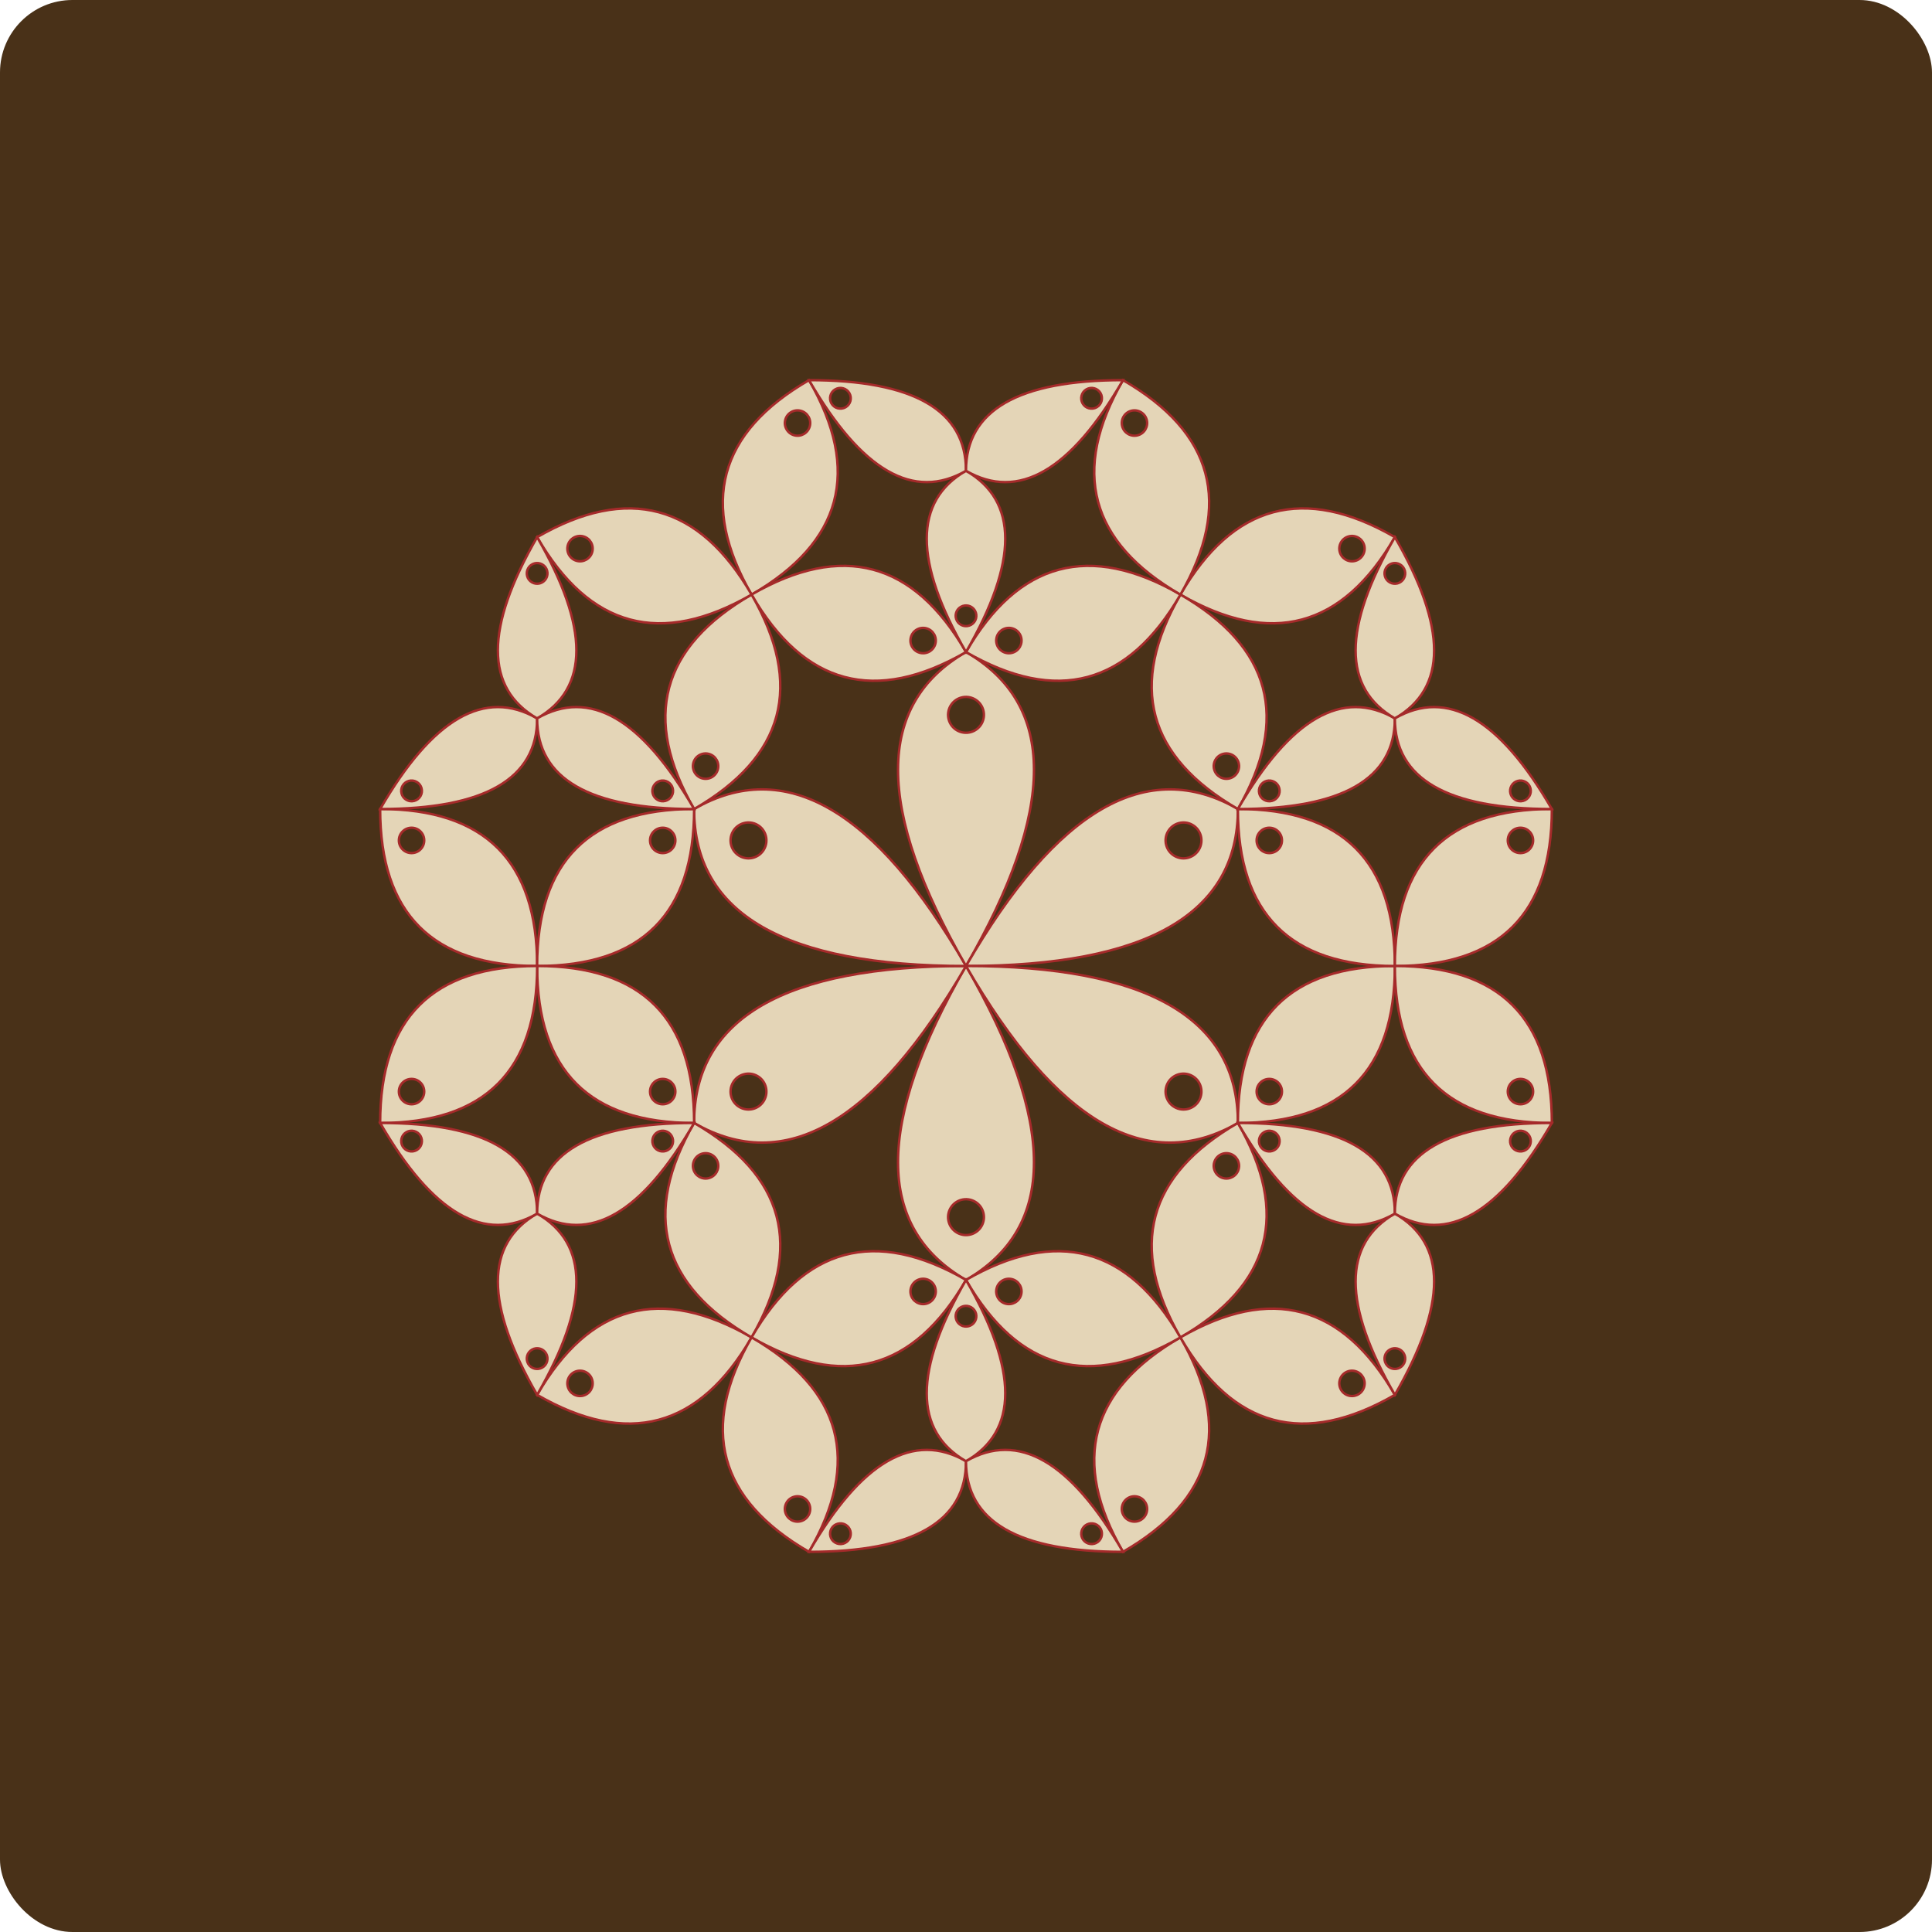 <svg xmlns="http://www.w3.org/2000/svg" width="400" height="400"><rect rx="15" width="100%" height="100%" fill="#493118"/><g transform="translate(200, 200)"><g transform="translate(0, 0) rotate(30)" stroke="brown" stroke-width="0.5"><path transform="rotate(0)" d="M0 0 Q48.75 28.146 32.5 56.292 Q1.0658141036401503e-14 56.292 0 0Z" fill="#e4d5b7"/><circle cx="26" cy="45.033" r="3.714" fill="#493118"/><path transform="rotate(60)" d="M0 0 Q48.75 28.146 32.5 56.292 Q1.0658141036401503e-14 56.292 0 0Z" fill="#e4d5b7"/><circle cx="-26" cy="45.033" r="3.714" fill="#493118"/><path transform="rotate(120)" d="M0 0 Q48.75 28.146 32.5 56.292 Q1.0658141036401503e-14 56.292 0 0Z" fill="#e4d5b7"/><circle cx="-52" cy="6.368163355566237e-15" r="3.714" fill="#493118"/><path transform="rotate(180)" d="M0 0 Q48.75 28.146 32.5 56.292 Q1.0658141036401503e-14 56.292 0 0Z" fill="#e4d5b7"/><circle cx="-26" cy="-45.033" r="3.714" fill="#493118"/><path transform="rotate(240)" d="M0 0 Q48.75 28.146 32.5 56.292 Q1.0658141036401503e-14 56.292 0 0Z" fill="#e4d5b7"/><circle cx="26" cy="-45.033" r="3.714" fill="#493118"/><path transform="rotate(300)" d="M0 0 Q48.75 28.146 32.5 56.292 Q1.0658141036401503e-14 56.292 0 0Z" fill="#e4d5b7"/><circle cx="52" cy="-1.2736326711132474e-14" r="3.714" fill="#493118"/></g><g transform="translate(88.792, 0) rotate(45)" stroke="brown" stroke-width="0.5"><path transform="rotate(0)" d="M0 0 Q22.981 22.981 2.8143571827653534e-15 45.962 Q-22.981 22.981 0 0Z" fill="#e4d5b7"/><circle cx="2.251485746212283e-15" cy="36.77" r="2.626" fill="#493118"/><path transform="rotate(90)" d="M0 0 Q22.981 22.981 2.8143571827653534e-15 45.962 Q-22.981 22.981 0 0Z" fill="#e4d5b7"/><circle cx="-36.77" cy="4.502971492424566e-15" r="2.626" fill="#493118"/><path transform="rotate(180)" d="M0 0 Q22.981 22.981 2.8143571827653534e-15 45.962 Q-22.981 22.981 0 0Z" fill="#e4d5b7"/><circle cx="-6.754457238636848e-15" cy="-36.77" r="2.626" fill="#493118"/><path transform="rotate(270)" d="M0 0 Q22.981 22.981 2.8143571827653534e-15 45.962 Q-22.981 22.981 0 0Z" fill="#e4d5b7"/><circle cx="36.77" cy="-9.005942984849132e-15" r="2.626" fill="#493118"/></g><g transform="translate(44.396, 76.896) rotate(15)" stroke="brown" stroke-width="0.5"><path transform="rotate(0)" d="M0 0 Q22.981 22.981 2.8143571827653534e-15 45.962 Q-22.981 22.981 0 0Z" fill="#e4d5b7"/><circle cx="2.251485746212283e-15" cy="36.77" r="2.626" fill="#493118"/><path transform="rotate(90)" d="M0 0 Q22.981 22.981 2.8143571827653534e-15 45.962 Q-22.981 22.981 0 0Z" fill="#e4d5b7"/><circle cx="-36.77" cy="4.502971492424566e-15" r="2.626" fill="#493118"/><path transform="rotate(180)" d="M0 0 Q22.981 22.981 2.8143571827653534e-15 45.962 Q-22.981 22.981 0 0Z" fill="#e4d5b7"/><circle cx="-6.754457238636848e-15" cy="-36.77" r="2.626" fill="#493118"/><path transform="rotate(270)" d="M0 0 Q22.981 22.981 2.8143571827653534e-15 45.962 Q-22.981 22.981 0 0Z" fill="#e4d5b7"/><circle cx="36.77" cy="-9.005942984849132e-15" r="2.626" fill="#493118"/></g><g transform="translate(-44.396, 76.896) rotate(75)" stroke="brown" stroke-width="0.5"><path transform="rotate(0)" d="M0 0 Q22.981 22.981 2.8143571827653534e-15 45.962 Q-22.981 22.981 0 0Z" fill="#e4d5b7"/><circle cx="2.251485746212283e-15" cy="36.77" r="2.626" fill="#493118"/><path transform="rotate(90)" d="M0 0 Q22.981 22.981 2.8143571827653534e-15 45.962 Q-22.981 22.981 0 0Z" fill="#e4d5b7"/><circle cx="-36.77" cy="4.502971492424566e-15" r="2.626" fill="#493118"/><path transform="rotate(180)" d="M0 0 Q22.981 22.981 2.8143571827653534e-15 45.962 Q-22.981 22.981 0 0Z" fill="#e4d5b7"/><circle cx="-6.754457238636848e-15" cy="-36.77" r="2.626" fill="#493118"/><path transform="rotate(270)" d="M0 0 Q22.981 22.981 2.8143571827653534e-15 45.962 Q-22.981 22.981 0 0Z" fill="#e4d5b7"/><circle cx="36.77" cy="-9.005942984849132e-15" r="2.626" fill="#493118"/></g><g transform="translate(-88.792, 1.0873841148940793e-14) rotate(135)" stroke="brown" stroke-width="0.5"><path transform="rotate(0)" d="M0 0 Q22.981 22.981 2.8143571827653534e-15 45.962 Q-22.981 22.981 0 0Z" fill="#e4d5b7"/><circle cx="2.251485746212283e-15" cy="36.77" r="2.626" fill="#493118"/><path transform="rotate(90)" d="M0 0 Q22.981 22.981 2.8143571827653534e-15 45.962 Q-22.981 22.981 0 0Z" fill="#e4d5b7"/><circle cx="-36.77" cy="4.502971492424566e-15" r="2.626" fill="#493118"/><path transform="rotate(180)" d="M0 0 Q22.981 22.981 2.8143571827653534e-15 45.962 Q-22.981 22.981 0 0Z" fill="#e4d5b7"/><circle cx="-6.754457238636848e-15" cy="-36.77" r="2.626" fill="#493118"/><path transform="rotate(270)" d="M0 0 Q22.981 22.981 2.8143571827653534e-15 45.962 Q-22.981 22.981 0 0Z" fill="#e4d5b7"/><circle cx="36.77" cy="-9.005942984849132e-15" r="2.626" fill="#493118"/></g><g transform="translate(-44.396, -76.896) rotate(195)" stroke="brown" stroke-width="0.5"><path transform="rotate(0)" d="M0 0 Q22.981 22.981 2.8143571827653534e-15 45.962 Q-22.981 22.981 0 0Z" fill="#e4d5b7"/><circle cx="2.251485746212283e-15" cy="36.77" r="2.626" fill="#493118"/><path transform="rotate(90)" d="M0 0 Q22.981 22.981 2.8143571827653534e-15 45.962 Q-22.981 22.981 0 0Z" fill="#e4d5b7"/><circle cx="-36.77" cy="4.502971492424566e-15" r="2.626" fill="#493118"/><path transform="rotate(180)" d="M0 0 Q22.981 22.981 2.8143571827653534e-15 45.962 Q-22.981 22.981 0 0Z" fill="#e4d5b7"/><circle cx="-6.754457238636848e-15" cy="-36.77" r="2.626" fill="#493118"/><path transform="rotate(270)" d="M0 0 Q22.981 22.981 2.8143571827653534e-15 45.962 Q-22.981 22.981 0 0Z" fill="#e4d5b7"/><circle cx="36.77" cy="-9.005942984849132e-15" r="2.626" fill="#493118"/></g><g transform="translate(44.396, -76.896) rotate(255)" stroke="brown" stroke-width="0.5"><path transform="rotate(0)" d="M0 0 Q22.981 22.981 2.8143571827653534e-15 45.962 Q-22.981 22.981 0 0Z" fill="#e4d5b7"/><circle cx="2.251485746212283e-15" cy="36.77" r="2.626" fill="#493118"/><path transform="rotate(90)" d="M0 0 Q22.981 22.981 2.8143571827653534e-15 45.962 Q-22.981 22.981 0 0Z" fill="#e4d5b7"/><circle cx="-36.77" cy="4.502971492424566e-15" r="2.626" fill="#493118"/><path transform="rotate(180)" d="M0 0 Q22.981 22.981 2.8143571827653534e-15 45.962 Q-22.981 22.981 0 0Z" fill="#e4d5b7"/><circle cx="-6.754457238636848e-15" cy="-36.77" r="2.626" fill="#493118"/><path transform="rotate(270)" d="M0 0 Q22.981 22.981 2.8143571827653534e-15 45.962 Q-22.981 22.981 0 0Z" fill="#e4d5b7"/><circle cx="36.77" cy="-9.005942984849132e-15" r="2.626" fill="#493118"/></g><g transform="translate(88.792, -51.264) rotate(30)" stroke="brown" stroke-width="0.5"><path transform="rotate(0)" d="M0 0 Q9.382 16.25 -18.764 32.5 Q-18.764 7.105427357601002e-15 0 0Z" fill="#e4d5b7"/><circle cx="-15.011" cy="26" r="2.144" fill="#493118"/><path transform="rotate(120)" d="M0 0 Q9.382 16.25 -18.764 32.5 Q-18.764 7.105427357601002e-15 0 0Z" fill="#e4d5b7"/><circle cx="-15.011" cy="-26" r="2.144" fill="#493118"/><path transform="rotate(240)" d="M0 0 Q9.382 16.25 -18.764 32.5 Q-18.764 7.105427357601002e-15 0 0Z" fill="#e4d5b7"/><circle cx="30.022" cy="-7.353321655159355e-15" r="2.144" fill="#493118"/></g><g transform="translate(88.792, 51.264) rotate(-30)" stroke="brown" stroke-width="0.5"><path transform="rotate(0)" d="M0 0 Q9.382 16.25 -18.764 32.5 Q-18.764 7.105427357601002e-15 0 0Z" fill="#e4d5b7"/><circle cx="-15.011" cy="26" r="2.144" fill="#493118"/><path transform="rotate(120)" d="M0 0 Q9.382 16.25 -18.764 32.5 Q-18.764 7.105427357601002e-15 0 0Z" fill="#e4d5b7"/><circle cx="-15.011" cy="-26" r="2.144" fill="#493118"/><path transform="rotate(240)" d="M0 0 Q9.382 16.25 -18.764 32.5 Q-18.764 7.105427357601002e-15 0 0Z" fill="#e4d5b7"/><circle cx="30.022" cy="-7.353321655159355e-15" r="2.144" fill="#493118"/></g><g transform="translate(-88.792, -51.264) rotate(30)" stroke="brown" stroke-width="0.5"><path transform="rotate(0)" d="M0 0 Q9.382 16.25 -18.764 32.5 Q-18.764 7.105427357601002e-15 0 0Z" fill="#e4d5b7"/><circle cx="-15.011" cy="26" r="2.144" fill="#493118"/><path transform="rotate(120)" d="M0 0 Q9.382 16.25 -18.764 32.5 Q-18.764 7.105427357601002e-15 0 0Z" fill="#e4d5b7"/><circle cx="-15.011" cy="-26" r="2.144" fill="#493118"/><path transform="rotate(240)" d="M0 0 Q9.382 16.25 -18.764 32.5 Q-18.764 7.105427357601002e-15 0 0Z" fill="#e4d5b7"/><circle cx="30.022" cy="-7.353321655159355e-15" r="2.144" fill="#493118"/></g><g transform="translate(-88.792, 51.264) rotate(-30)" stroke="brown" stroke-width="0.5"><path transform="rotate(0)" d="M0 0 Q9.382 16.25 -18.764 32.5 Q-18.764 7.105427357601002e-15 0 0Z" fill="#e4d5b7"/><circle cx="-15.011" cy="26" r="2.144" fill="#493118"/><path transform="rotate(120)" d="M0 0 Q9.382 16.25 -18.764 32.5 Q-18.764 7.105427357601002e-15 0 0Z" fill="#e4d5b7"/><circle cx="-15.011" cy="-26" r="2.144" fill="#493118"/><path transform="rotate(240)" d="M0 0 Q9.382 16.25 -18.764 32.5 Q-18.764 7.105427357601002e-15 0 0Z" fill="#e4d5b7"/><circle cx="30.022" cy="-7.353321655159355e-15" r="2.144" fill="#493118"/></g><g transform="translate(0, 102.528) rotate(30)" stroke="brown" stroke-width="0.5"><path transform="rotate(0)" d="M0 0 Q9.382 16.25 -18.764 32.5 Q-18.764 7.105427357601002e-15 0 0Z" fill="#e4d5b7"/><circle cx="-15.011" cy="26" r="2.144" fill="#493118"/><path transform="rotate(120)" d="M0 0 Q9.382 16.25 -18.764 32.5 Q-18.764 7.105427357601002e-15 0 0Z" fill="#e4d5b7"/><circle cx="-15.011" cy="-26" r="2.144" fill="#493118"/><path transform="rotate(240)" d="M0 0 Q9.382 16.25 -18.764 32.5 Q-18.764 7.105427357601002e-15 0 0Z" fill="#e4d5b7"/><circle cx="30.022" cy="-7.353321655159355e-15" r="2.144" fill="#493118"/></g><g transform="translate(0, -102.528) rotate(-30)" stroke="brown" stroke-width="0.5"><path transform="rotate(0)" d="M0 0 Q9.382 16.25 -18.764 32.5 Q-18.764 7.105427357601002e-15 0 0Z" fill="#e4d5b7"/><circle cx="-15.011" cy="26" r="2.144" fill="#493118"/><path transform="rotate(120)" d="M0 0 Q9.382 16.25 -18.764 32.5 Q-18.764 7.105427357601002e-15 0 0Z" fill="#e4d5b7"/><circle cx="-15.011" cy="-26" r="2.144" fill="#493118"/><path transform="rotate(240)" d="M0 0 Q9.382 16.25 -18.764 32.5 Q-18.764 7.105427357601002e-15 0 0Z" fill="#e4d5b7"/><circle cx="30.022" cy="-7.353321655159355e-15" r="2.144" fill="#493118"/></g></g></svg>